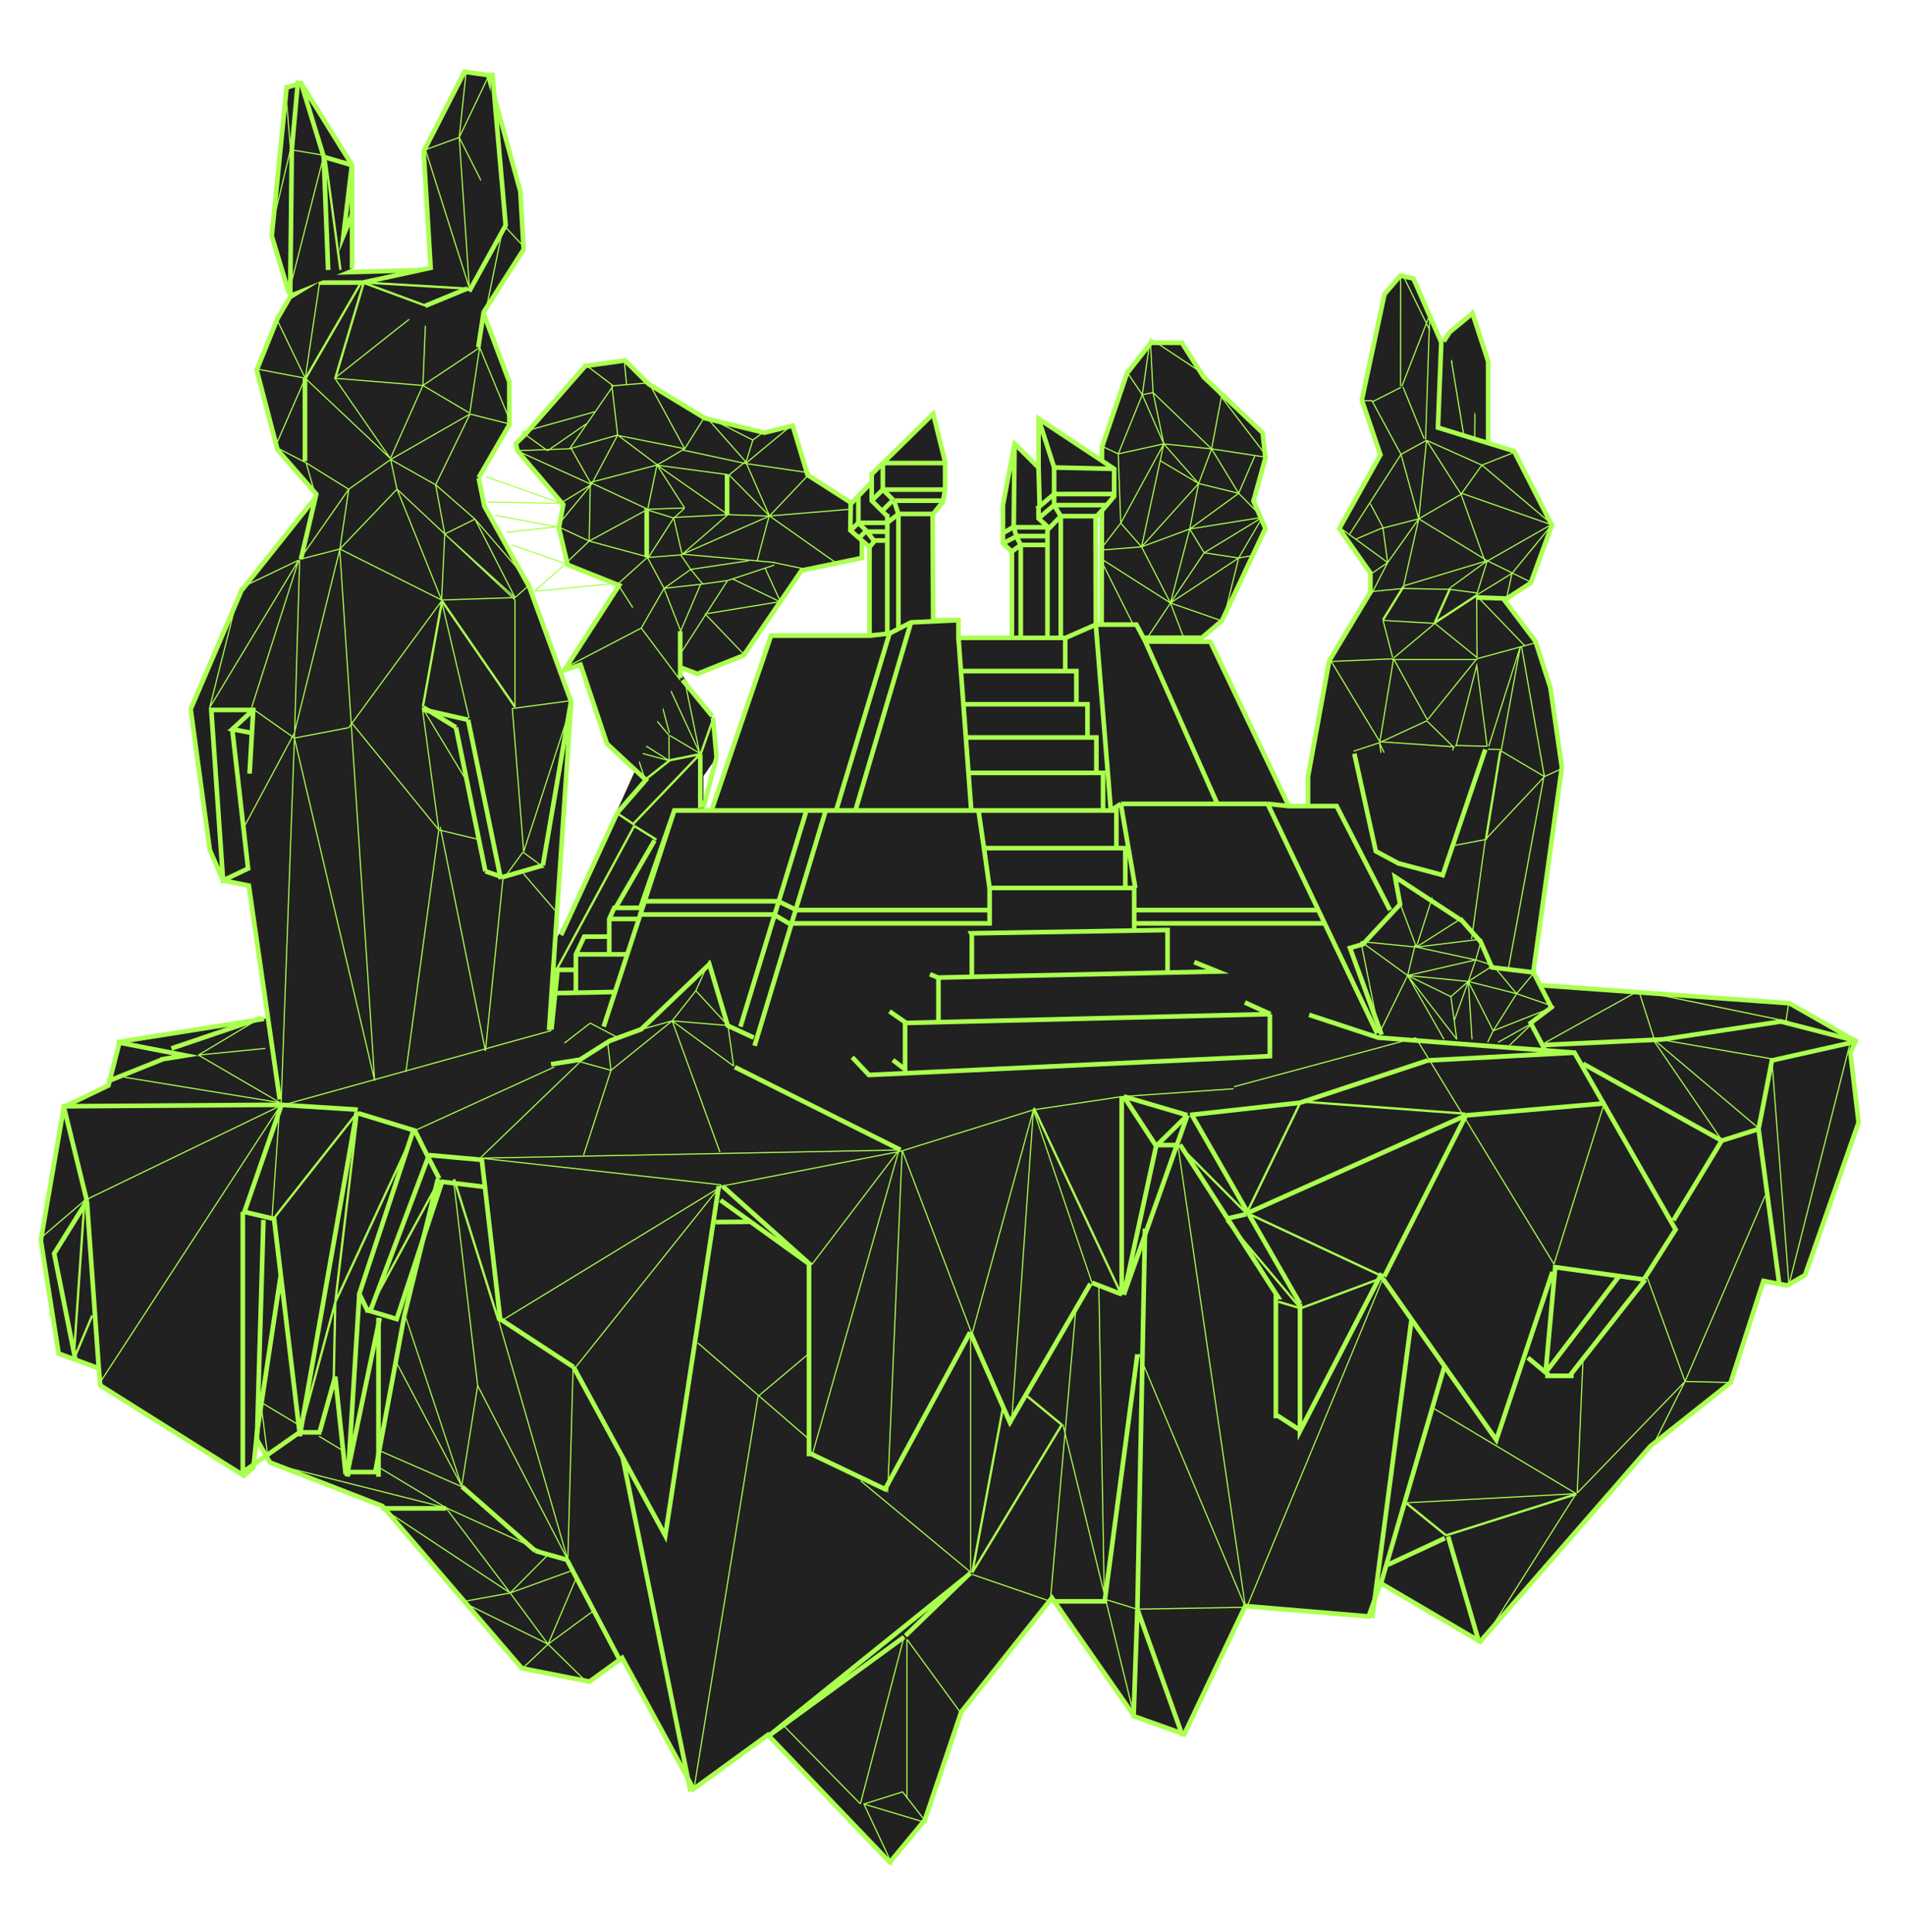 <?xml version="1.0" encoding="utf-8"?>
<!-- Generator: Adobe Illustrator 17.0.0, SVG Export Plug-In . SVG Version: 6.00 Build 0)  -->
<!DOCTYPE svg PUBLIC "-//W3C//DTD SVG 1.1//EN" "http://www.w3.org/Graphics/SVG/1.1/DTD/svg11.dtd">
<svg version="1.1" id="Layer_2" xmlns="http://www.w3.org/2000/svg" xmlns:xlink="http://www.w3.org/1999/xlink" x="0px" y="0px"
	 width="410.463px" height="416.164px" viewBox="0 0 410.463 416.164" enable-background="new 0 0 410.463 416.164"
	 xml:space="preserve">
<polygon fill="#212121" points="19.868,251.18 9.124,269.29 15.865,292.908 37.462,292.908 "/>
<polygon fill="#212121" points="57.385,150.878 43.574,150.837 48.062,189.665 56.424,188.963 "/>
<polygon fill="#212121" points="133,175.112 119.587,202.989 118.884,213.427 146.423,206.408 151.575,173.948 151.575,167.178 
	154.399,163.135 153.658,154.906 146.423,144.639 135.19,164.292 138.994,167.977 "/>
<polygon fill="#212121" points="234.069,141.736 199.534,142.085 141.815,227.857 331.328,227.857 331.936,212.252 329.2,207.494 
	294.594,174.991 266.332,177.925 "/>
<polygon fill="#212121" points="311.079,73.554 307.815,75.142 306.856,94.523 320.643,95.496 320.643,77.841 "/>
<polygon fill="#212121" points="227.127,105.151 222.519,109.118 225.689,114.178 228.565,111.198 "/>
<line fill="none" stroke="#ABFF4F" stroke-miterlimit="10" x1="11.721" y1="274.077" x2="11.098" y2="283.433"/>
<g>
	<g>
		<path fill="#212121" stroke="#ABFF4F" stroke-miterlimit="10" d="M56.899,219.477l-31.127,4.951l-2.403,9.412l-9.611,4.627
			l-4.966,28.716l3.845,24.408l8.65,3.19l0.32,3.67l30.948,19.462l2.052-1.754l0.641-6.222l2.899,5.105l24.254,9.412l30.036,34.938
			l14.577,2.871l7.049-5.105l15.378,28.237l16.019-11.645l26.272,27.439l7.529-9.093l7.85-23.292l19.543-24.568l17.781,25.525
			l10.733,3.829l13.136-27.599l26.592,2.233l2.563-7.178l21.466,12.603l36.684-42.117l17.301-13.719l7.049-21.856l5.126,0.957
			l3.844-2.234l11.534-32.863l-1.762-14.996l1.121-2.552l-14.257-8.137l-53.629-3.88 M21.287,294.781l-2.563-36.054 M18.724,258.727
			l-4.966-20.26 M16.241,292.92l-4.566-22.866l7.049-11.327"/>
	</g>
	<path fill="none" stroke="#ABFF4F" stroke-width="0.5" stroke-miterlimit="10" d="M15.865,292.908l2.344-34.371 M15.865,292.908
		l4.003-9.503"/>
	<g>
		<path fill="none" stroke="#ABFF4F" stroke-width="0.25" stroke-miterlimit="10" d="M8.351,267.069l9.922-8.487 M18.273,258.582
			l42.088-20.336 M21.153,298.454l39.208-60.208"/>
	</g>
	<path fill="none" stroke="#ABFF4F" stroke-miterlimit="10" d="M36.936,225.869l19.488-6.613 M23.084,232.993l11.858-4.749
		 M25.128,224.502l14.857,2.878l-5.357,0.864"/>
	<path fill="none" stroke="#ABFF4F" stroke-width="0.25" stroke-miterlimit="10" d="M42.75,227.295l13.641-8.175 M42.75,227.295
		l14.413-1.442 M42.75,227.295l17.59,10.252 M60.34,237.547l-33.533-5.481 M60.34,237.547l-1.759,25.229"/>
	<line fill="none" stroke="#ABFF4F" stroke-miterlimit="10" x1="55.366" y1="310.084" x2="56.76" y2="262.79"/>
	
		<line fill="none" stroke="#ABFF4F" stroke-width="0.5" stroke-miterlimit="10" x1="58.804" y1="262.705" x2="76.992" y2="239.655"/>
	<path fill="none" stroke="#ABFF4F" stroke-miterlimit="10" d="M64.58,309.403l12.259-69.785 M80.854,317.121l6.273-33.717
		l7.237-29.444 M81.481,317.121h-7.527 M74.425,317.121l-2.196-20.579 M72.229,296.542l-3.332,11.873 M69.25,308.573h-5.175
		 M60.782,237.655l-8.125,23.429l6.4,1.503l5.488,45.986l-12.231,8.548v-56.037 M60.499,274.674l-5.206,34.532 M91.772,248.354
		l-2.368-4.775l-12.234-3.757 M91.772,248.354l2.866,5.557 M77.091,239.055l-16.624-1.05l-47.221,0.323"/>
	<path fill="none" stroke="#ABFF4F" stroke-width="0.5" stroke-miterlimit="10" d="M89.425,243.442l-17.18,37.078 M72.245,280.52
		l-0.361,17.978 M72.245,280.52l-7.795,28.892 M72.245,280.52l4.852-40.93"/>
	<path fill="none" stroke="#ABFF4F" stroke-miterlimit="10" d="M74.698,318.07l7.121-34.113 M89.047,243.583l-11.614,35.09
		l-2.472,39.416"/>
	<line fill="none" stroke="#ABFF4F" stroke-miterlimit="10" x1="81.555" y1="283.893" x2="81.548" y2="318.135"/>
	
		<line fill="none" stroke="#ABFF4F" stroke-width="0.5" stroke-miterlimit="10" x1="94.754" y1="254.092" x2="79.216" y2="282.721"/>
	<path fill="none" stroke="#ABFF4F" stroke-miterlimit="10" d="M92.432,248.845l-12.649,33.593l5.692,1.722l9.828-29.755
		 M123.58,294.497l-15.811-10.337l-3.953-34.297l-11.384-1.018 M154.885,255.501l-11.542,75.329l-19.763-36.333"/>
	<path fill="none" stroke="#ABFF4F" stroke-width="0.25" stroke-miterlimit="10" d="M155.402,255.252l-31.798,39.818
		 M155.402,255.252l-51.872-5.757 M103.53,249.495l90.415-1.759"/>
	<path fill="none" stroke="#ABFF4F" stroke-miterlimit="10" d="M94.931,254.545l9.184,1.116 M133.416,357.393l-11.252-21.367
		 M122.164,336.026l-6.814-1.914 M115.35,334.112L99.523,320.24"/>
	<path fill="none" stroke="#ABFF4F" stroke-width="0.25" stroke-miterlimit="10" d="M99.537,320.295l-17.393-7.616 M126.734,362.681
		l-8.646-8.477 M118.088,354.204l-8.165-11.036 M109.923,343.168l8.165-8.243 M109.923,343.168l-10.386,1.9 M109.923,343.168
		l13.609-4.925 M124.29,339.671l-6.202,14.533 M118.088,354.204l-5.924,5.598 M118.088,354.204l10.007-7.358 M118.088,354.204
		l-18.551-9.136 M109.923,343.168l-27.779-18.394 M109.923,343.168l-13.89-18.394 M116.727,334.21l-20.694-9.436"/>
	<line fill="none" stroke="#ABFF4F" stroke-miterlimit="10" x1="96.128" y1="324.951" x2="82.154" y2="324.951"/>
	<path fill="none" stroke="#ABFF4F" stroke-width="0.25" stroke-miterlimit="10" d="M96.103,324.817l-38.227-9.629 M96.103,324.817
		l-14.081-8.474 M73.905,312.522l-5.164-3.111 M64.109,306.818l-7.918-4.743 M56.191,302.075l1.685,13.113 M85.542,293.765
		l13.942,26.398 M87.462,283.895l12.022,36.268 M97.703,254.046l5.22,44.453 M102.923,298.499l-3.439,21.664 M102.923,298.499
		l19.422,37.551 M122.345,336.05l-14.881-51.513 M122.345,336.05l1.12-40.921"/>
	<line fill="none" stroke="#ABFF4F" stroke-miterlimit="10" x1="134.143" y1="313.88" x2="148.786" y2="385.967"/>
	
		<line fill="none" stroke="#ABFF4F" stroke-width="0.5" stroke-miterlimit="10" x1="97.858" y1="254.069" x2="107.408" y2="284.511"/>
	<path fill="none" stroke="#ABFF4F" stroke-miterlimit="10" d="M235.304,276.356l6.418,2.49 M154.207,263.273l7.27-0.062
		 M155.695,255.543l19.096,17.069 M155.236,258.549l19.555,14.063 M209.043,286.994l-18.34,33.821l-15.912-7.586h-0.478v-40.775
		 M234.941,276.563l-17.345,29.845l-8.553-19.414"/>
	<path fill="none" stroke="#ABFF4F" stroke-width="0.25" stroke-miterlimit="10" d="M150.354,289.305l24.357,21.096
		 M174.071,291.779l-10.742,9.037 M163.329,300.816l-13.907,85.226 M185.43,319.007l23.734,19.71"/>
	<path fill="none" stroke="#ABFF4F" stroke-miterlimit="10" d="M195.091,352.388l13.976-13.521 M165.68,373.919l43.243-34.834
		 M165.68,373.919l29.119-21.261"/>
	<path fill="none" stroke="#ABFF4F" stroke-width="0.25" stroke-miterlimit="10" d="M194.786,352.606l-9.403,36.017
		 M185.383,388.623l-16.65-16.986"/>
	<g>
		<path fill="none" stroke="#ABFF4F" stroke-width="0.25" stroke-miterlimit="10" d="M186.147,388.644l13.521,4.05 M199.668,392.694
			l-5.186-6.671l-8.335,2.621l6.134,13.103 M195.425,387.453v-34.307 M195.425,353.146l11.945,16.359 M209.452,339.169l17.093,5.877
			"/>
	</g>
	
		<line fill="none" stroke="#ABFF4F" stroke-width="0.25" stroke-miterlimit="10" x1="209.121" y1="338.84" x2="209.121" y2="287.28"/>
	<path fill="none" stroke="#ABFF4F" stroke-width="0.5" stroke-miterlimit="10" d="M209.495,338.774l6.672-35.851 M221.392,300.832
		l7.38,6.092 M228.772,306.924l-19.277,31.85"/>
	<path fill="none" stroke="#ABFF4F" stroke-width="0.25" stroke-miterlimit="10" d="M194.05,248.02l-38.475,7.492l-47.774,29.171
		 M194.05,248.02l28.616-8.927 M222.666,239.093l19.158-2.869 M241.824,236.224l23.972-1.674 M209.44,287.393l13.226-48.3
		 M222.666,239.093l-4.729,67.721 M222.666,239.093l12.745,37.62 M193.698,247.761l-18.776,65.953 M193.698,247.761l-18.776,24.652
		 M226.338,344.579l5.482-62.672 M209.422,287.369l-15.037-39.582 M194.385,247.787l-3.133,73.716"/>
	
		<line fill="none" stroke="#ABFF4F" stroke-width="0.5" stroke-miterlimit="10" x1="222.737" y1="238.666" x2="241.697" y2="279.034"/>
	<path fill="none" stroke="#ABFF4F" stroke-miterlimit="10" d="M241.689,278.923v-42.708 M242.139,236.215l6.972,10.677
		 M249.111,246.892l-6.972,32.031 M242.139,278.923l13.72-38.674 M255.859,240.249l-6.748,6.643 M255.859,240.249l-13.72-4.034"/>
	<path fill="none" stroke="#ABFF4F" stroke-width="0.25" stroke-miterlimit="10" d="M244.514,370.292l-15.505-63.45
		 M238.312,344.601l7.037,2.168 M237.922,343.316l-1.16-66.265"/>
	<path fill="none" stroke="#ABFF4F" stroke-miterlimit="10" d="M245.068,291.77l-6.986,52.73v0.481h-11.367 M246.715,264.643
		l-1.647,82.022 M245.068,346.665l-0.829,23.492 M245.068,346.665l9.749,27.341"/>
	<path fill="none" stroke="#ABFF4F" stroke-width="0.25" stroke-miterlimit="10" d="M244.908,346.662l22.962-0.401 M245.387,291.637
		l22.962,54.624 M268.349,346.261l-14.571-99.68"/>
	<path fill="none" stroke="#ABFF4F" stroke-miterlimit="10" d="M280.105,308.305v-27.478 M280.105,280.827l-23.372-40.751
		 M297.693,274.307l-17.588,33.998v-0.21l-4.722-3.05h-0.472V279.43h0.472l-21.124-32.834"/>
	<path fill="none" stroke="#ABFF4F" stroke-width="0.5" stroke-miterlimit="10" d="M275.435,280.425l4.798,1.43 M280.233,281.855
		l17.874-6.673 M280.233,281.855l-15.988-18.946"/>
	<line fill="none" stroke="#ABFF4F" stroke-miterlimit="10" x1="264.179" y1="262.565" x2="268.484" y2="261.583"/>
	
		<line fill="none" stroke="#ABFF4F" stroke-width="0.5" stroke-miterlimit="10" x1="268.425" y1="261.232" x2="253.917" y2="246.653"/>
	<path fill="none" stroke="#ABFF4F" stroke-miterlimit="10" d="M256.407,240.196l23.703-2.637 M280.11,237.559l27.513-9.108
		 M339.246,226.773l-42.262-3.235l-14.919-4.914 M354.33,275.43l6.704-10.546l-21.788-38.111l-31.623,1.678 M297.946,275.43
		l24.461,34.779l12.091-36.187 M311.234,294.323l-13.726,46.942"/>
	
		<line fill="none" stroke="#ABFF4F" stroke-width="0.25" stroke-miterlimit="10" x1="268.597" y1="346.34" x2="298.033" y2="275.282"/>
	<line fill="none" stroke="#ABFF4F" stroke-miterlimit="10" x1="304.103" y1="284.476" x2="295.656" y2="348.579"/>
	<path fill="none" stroke="#ABFF4F" stroke-width="0.5" stroke-miterlimit="10" d="M298.19,275.116l-29.556-13.82 M268.634,261.296
		l11.654-24.001 M280.288,237.295l35.524,2.633"/>
	<line fill="none" stroke="#ABFF4F" stroke-miterlimit="10" x1="318.732" y1="353.971" x2="312.027" y2="331.018"/>
	<path fill="none" stroke="#ABFF4F" stroke-width="0.5" stroke-miterlimit="10" d="M311.577,330.766l-8.606-6.98 M311.577,330.766
		l28.098-8.908"/>
	<line fill="none" stroke="#ABFF4F" stroke-miterlimit="10" x1="311.327" y1="331.37" x2="299.032" y2="337.09"/>
	<path fill="none" stroke="#ABFF4F" stroke-width="0.25" stroke-miterlimit="10" d="M339.604,321.779l-20.415,32.251
		 M302.897,323.754l36.707-1.975 M339.604,321.779l-30.742-18.391"/>
	<path fill="none" stroke="#ABFF4F" stroke-miterlimit="10" d="M329.2,292.488l4.703,3.911 M354.488,275.692l-15.922,20.247v0.46
		h-5.62 M333.024,295.709l2.069-22.72l19.395,2.703 M333.024,295.709l15.858-20.798"/>
	<path fill="none" stroke="#ABFF4F" stroke-width="0.25" stroke-miterlimit="10" d="M341.087,292.795l-1.244,28.849
		 M339.843,321.644l23.228-24.041 M363.071,297.603l10.217,0.241 M356.047,311.627l7.024-14.024 M363.071,297.603l17.242-39.987
		 M363.071,297.603l-8.142-22.358"/>
	<path fill="none" stroke="#ABFF4F" stroke-miterlimit="10" d="M298.264,274.996l17.611-34.716 M268.726,261.362l47.149-21.082
		 M315.875,240.28l30-2.598"/>
	<path fill="none" stroke="#ABFF4F" stroke-width="0.25" stroke-miterlimit="10" d="M345.795,237.237l-10.962,35.098
		 M334.833,272.335l-29.778-48.777 M305.055,223.558l-39.19,10.559"/>
	<g>
		<path fill="none" stroke="#ABFF4F" stroke-miterlimit="10" d="M332.831,225.111l25.401-1.192 M400.221,224.316l-16.507-4.251
			l-25.482,3.854 M378.906,243.23l2.885-14.781l18.43-4.133 M378.906,243.23l-7.933,2.503 M370.973,245.733l-10.407,17.166
			 M341.098,229.164l29.875,16.569 M378.906,243.23l4.434,33.139"/>
	</g>
	<path fill="none" stroke="#ABFF4F" stroke-width="0.25" stroke-miterlimit="10" d="M378.87,243.001l-22.911-19.363
		 M370.923,245.524l-14.964-21.886 M355.959,223.638l25.801,4.462 M381.76,228.1l3.693,48.708 M398.617,224.796l-13.164,52.012
		 M332.713,224.736l20.389-11.309 M353.102,213.427l3.607,11.309 M353.102,213.427l32.188,6.637 M384.808,220.064l0.645-4.301
		 M60.504,238.194l58.279-16.182 M89.563,243.482l29.862-13.619 M124.924,228.821l-21.393,20.589"/>
	<path fill="#212121" stroke="#ABFF4F" stroke-miterlimit="10" d="M60.273,236.851l-6.66-46.068l-5.551-1.118l-2.854-6.547
		l-4.123-30.34l10.942-25.549l16.016-20.12l7.136-1.117h10.308l8.246-0.958l9.039-3.833l1.586,7.825l9.674,17.405l9.039,24.751
		l-4.758,70.739 M53.771,166.671l0.793-13.733h-9.039l2.537,36.727l5.392-2.555l-3.409-30.02 M54.277,157.909l-4.232-0.819
		l4.519-4.152 M158.335,229.888l35.692,17.833 M248.887,246.684h4.813 M77.327,278.52l2.005,4.149"/>
	<path fill="none" stroke="#ABFF4F" stroke-width="0.25" stroke-miterlimit="10" d="M51.676,126.738l12.685-6.069 M64.361,120.669
		L45.175,152.45 M64.361,120.669L54.213,152.45 M51.676,126.738l-6.501,25.712"/>
	<polyline fill="#212121" stroke="#ABFF4F" stroke-miterlimit="10" points="103.127,102.898 109.744,91.498 109.744,82.277 
		104.23,67.65 100.764,62.562 92.886,58.111 71.145,58.747 62.479,63.993 59.801,68.604 55.311,79.733 59.801,96.904 
		68.151,106.443 64.843,120.435 	"/>
	<path fill="none" stroke="#ABFF4F" stroke-width="0.25" stroke-miterlimit="10" d="M64.591,120.503l10.558-15.121 M73.229,118.275
		l-8.638,2.228 M73.229,118.275l12.318-12.893 M75.149,105.382l-1.92,12.893 M73.229,118.275l21.916,10.982 M85.547,105.382
		l9.598,23.875 M85.547,105.382l25.435,23.875 M93.865,104.427l1.969,10.612 M93.865,104.427l8.478,7.401 M102.343,111.828
		l-6.509,3.211 M95.834,115.039l-0.689,14.218 M95.145,129.257l15.837-0.517 M95.834,115.039l15.148,13.701 M110.982,128.74
		l-8.639-16.912 M102.343,111.828l11.998,13.928 M114.341,125.756l-3.359,2.984"/>
	
		<line fill="none" stroke="#ABFF4F" stroke-width="0.25" stroke-miterlimit="10" x1="110.948" y1="129.226" x2="110.948" y2="152.356"/>
	<path fill="none" stroke="#ABFF4F" stroke-width="0.25" stroke-miterlimit="10" d="M110.392,152.636l13.079-1.758 M110.392,152.636
		l2.443,30.841 M112.835,183.477l10.636-32.599"/>
	<path fill="none" stroke="#ABFF4F" stroke-miterlimit="10" d="M123.084,150.837l-6.114,35.595 M116.97,186.432l-8.7,2.531
		 M108.27,188.963l-3.684-1.265 M104.586,187.698l-6.349-31.008 M98.237,156.69l-6.977-4.271"/>
	<path fill="none" stroke="#ABFF4F" stroke-width="0.5" stroke-miterlimit="10" d="M91.115,152.283l4.127-22.823 M95.242,129.46
		l15.717,22.823"/>
	<path fill="none" stroke="#ABFF4F" stroke-miterlimit="10" d="M100.861,155.073l-9.757-2.212 M100.861,155.073l7.047,34.285"/>
	<path fill="none" stroke="#ABFF4F" stroke-width="0.25" stroke-miterlimit="10" d="M112.678,183.56l-4.323,5.938 M117.242,186.93
		l-4.564-3.37 M95.144,129.477l5.925,25.196 M95.144,129.477l-20.015,27.282 M75.129,156.759l-11.689,2.247 M63.44,159.006
		l-9.127-6.419 M64.561,120.65l-1.121,38.356 M73.207,118.404l7.526,114.424 M63.44,159.006l-2.882,79.118 M63.44,157.883
		l-11.178,20.896 M63.44,159.006l17.293,73.822 M75.835,155.796l18.709,22.983 M94.544,178.779l8.527,2.057 M90.981,152.426
		l3.563,26.353 M94.849,178.104l9.743,48.305 M104.592,226.409l3.763-36.911 M120.364,197.033l-7.566-8.819 M73.207,118.404
		l-9.767,39.479 M90.981,152.426l9.458,15.647 M94.544,178.779l-7.085,52.124 M59.437,96.337l6.525,3.37 M65.962,99.707l1.961,6.821
		 M65.962,99.707l9.167,5.698 M75.129,105.405l9.047-6.42 M84.176,98.985l1.361,6.42 M84.176,98.985l9.687,5.457 M93.863,104.442
		l7.406-15.246 M101.269,89.196l8.927,2.247 M101.269,89.196l-17.093,9.789"/>
	<line fill="none" stroke="#ABFF4F" stroke-miterlimit="10" x1="65.712" y1="99.35" x2="65.712" y2="81.521"/>
	<path fill="none" stroke="#ABFF4F" stroke-width="0.25" stroke-miterlimit="10" d="M65.766,81.478L84.11,98.774 M84.11,98.774
		L72.134,81.478 M65.766,81.478l-6.408,14.653 M54.792,79.396l10.974,2.082 M72.014,81.478l19.105,1.561 M91.119,83.039
		L84.11,98.774 M91.119,83.039l10.093,5.966 M101.212,89.005l2.148-14.133 M103.36,74.872l6.783,16.375 M103.36,74.872
		l-12.241,8.167 M91.119,83.039l0.721-17.175 M91.84,65.864l11.52,9.008 M91.84,65.864L72.134,81.478 M65.766,81.478l-6.408-13.292
		 M65.766,81.478l3.124-20.779"/>
	<g>
		<path fill="#212121" stroke="#ABFF4F" stroke-miterlimit="10" d="M103.051,74.817l1.166-7.588l8.611-13.506l-0.714-12.514
			l-6.905-25.027l-5.122-0.715L91.28,32.628l1.508,25.067l-14.603,3.178h-9.524 M100.725,62.144l-9.088,3.735"/>
	</g>
	<path fill="none" stroke="#ABFF4F" stroke-width="0.5" stroke-miterlimit="10" d="M91.935,65.942L78.368,60.93 M78.368,60.93
		l-6.123,20.526 M77.768,60.93L65.882,81.456 M79.689,60.93l21.411,1.273"/>
	<path fill="#212121" stroke="#ABFF4F" stroke-miterlimit="10" d="M62.314,63.308l-3.759-12.481l3.196-31.971l3.131-0.938
		l10.971,17.664v22.275 M64.882,17.918l4.874,15.887 M69.756,33.805l0.947,24.368 M75.853,35.582l-6.097-1.777"/>
	<path fill="none" stroke="#ABFF4F" stroke-width="0.25" stroke-miterlimit="10" d="M69.78,33.451l-7.193-1.204 M62.116,63.5
		l7.664-30.049 M62.587,32.247l-4.431,18.496 M62.587,32.247l-1.115-13.981"/>
	<polyline fill="none" stroke="#ABFF4F" stroke-miterlimit="10" points="64.219,17.322 62.869,32.263 62.533,63.449 	"/>
	<line fill="none" stroke="#ABFF4F" stroke-width="0.5" stroke-miterlimit="10" x1="70.035" y1="33.471" x2="73.352" y2="58.141"/>
	<polyline fill="none" stroke="#ABFF4F" stroke-miterlimit="10" points="75.853,46.287 73.999,50.735 75.853,35.302 	"/>
	<path fill="none" stroke="#ABFF4F" stroke-width="0.25" stroke-miterlimit="10" d="M101.135,62.064l-2.186-32.462 M98.949,29.602
		l-7.275,2.649 M98.949,29.602l1.547-14.686 M98.949,29.602l6.678-13.963 M98.949,29.602l9.54,18.879 M108.489,48.481l4.771,5.076
		 M91.674,32.251l9.461,29.813 M108.489,48.481L104.633,67.2"/>
	<g>
		<path fill="#212121" stroke="#ABFF4F" stroke-miterlimit="10" d="M106.078,15.67l2.879,32.848l-7.871,14.272 M330.362,209.507
			l6.168-44.185l-2.474-17.177l-3.197-9.953l-6.717-8.909l5.679-3.692l4.559-12.441l-8.158-15.972l-16.395-5.057l0.72-18.38
			l-5.999-13.725l-2.799-0.642l-3.439,4.013l-4.879,22.795l3.999,11.798l-8.858,15.893l6.698,9.551v4.174l-8.877,14.788
			l-4.559,24.902v6.22"/>
	</g>
	<path fill="none" stroke="#ABFF4F" stroke-width="0.25" stroke-miterlimit="10" d="M301.29,186.45l7.491-2.397 M308.781,184.053
		l2.231,5.034 M301.29,186.45L297.226,160 M297.226,160l-5.579,1.838 M297.226,160l10.2-4.715 M307.426,155.285l5.738,5.634
		 M313.164,160.919l-4.383,23.134 M297.226,160l11.236,24.053"/>
	<polyline fill="#212121" stroke="#ABFF4F" stroke-miterlimit="10" points="320.029,161.464 310.859,188.518 301.297,185.985 
		296.438,183.376 291.814,162.347 	"/>
	<path fill="none" stroke="#ABFF4F" stroke-width="0.25" stroke-miterlimit="10" d="M286.839,142.496l10.467,17.293
		 M297.306,159.789l2.962-17.869 M300.268,141.92l7.285,13.183 M300.268,141.92l-13.429,0.576 M297.306,159.789l16.17,1.112
		 M331.328,138.347l-13.129,3.573 M318.199,141.92l-10.646,13.183"/>
	
		<line fill="none" stroke="#ABFF4F" stroke-width="0.25" stroke-miterlimit="10" x1="318.27" y1="142.085" x2="299.959" y2="142.085"/>
	<path fill="none" stroke="#ABFF4F" stroke-width="0.25" stroke-miterlimit="10" d="M300.07,141.657l-2.073-7.998 M297.997,133.659
		l11.164,0.633 M309.161,134.292l-8.852,7.444 M309.161,134.292l9.09,7.365 M318.251,141.657l-0.08-13.304 M328.538,139.123
		l-10.367-10.77"/>
	<line fill="none" stroke="#ABFF4F" stroke-miterlimit="10" x1="318.147" y1="128.721" x2="324.659" y2="128.94"/>
	<path fill="none" stroke="#ABFF4F" stroke-width="0.5" stroke-miterlimit="10" d="M318.12,128.287l-8.995,5.89 M309.125,134.177
		l3.343-7.461 M297.981,133.549l4.458-7.225"/>
	<path fill="none" stroke="#ABFF4F" stroke-width="0.25" stroke-miterlimit="10" d="M317.92,77.665l-0.171,16.802 M317.267,66.682
		l-4.523,11.102 M312.744,77.944h5.267 M312.744,77.784l2.634,15.879 M317.267,66.682l0.744,11.022 M311.079,73.554l1.281-1.996
		l4.913-4.053l3.37,10.336v17.655 M302.363,59.463l5.72,11.709 M301.763,83.213l0.035-23.863 M307.164,94.684l0.896-26.892
		 M308.06,67.792l-6.01,15.448 M302.298,83.377l4.558,11.146 M295.559,127.856l3.439-6.667 M298.998,121.189l-3.27,2.235
		 M298.998,121.189l-9.949-7.262 M297.961,113.607l1.037,7.582 M298.998,121.189l6.699-9.417 M305.697,111.772l-3.27,14.446
		 M305.697,111.772l-8.334,2.155 M292.117,116.166l5.246-2.239 M290.823,115.047l11.046-17.162 M295.259,108.505l2.702,5.102
		 M301.869,97.885l3.828,13.887 M305.697,111.772l14.755,9.018 M320.452,120.79l-18.025,5.428 M320.452,120.79l-7.976,5.827
		 M320.452,120.79l-2.313,7.423 M320.452,120.79l9.73,4.789 M324.519,129.25l1.276-5.746l-7.656,4.709 M325.795,123.504
		l8.749-10.655 M334.544,112.849l-14.639,8.34 M319.905,120.79l-5.196-14.605 M314.709,106.185l20.019,7.023 M314.812,106.473
		l-9.115,5.299 M326.593,97.326l-7.298,2.873 M319.295,100.199l-4.483,6.274 M334.728,113.208l-15.433-13.009 M319.295,100.199
		l-11.923-5.347 M314.812,106.473l-7.44-11.621 M307.372,94.852l-1.675,16.92 M307.372,94.852l-5.503,3.033 M301.869,97.885
		l-6.221-11.493 M295.728,86.312h-1.914 M295.728,86.551l6.141-3.112 M302.368,126.773l-6.745,0.654 M318.187,127.735l-5.702-0.769
		l-10.117-0.193"/>
	<path fill="none" stroke="#ABFF4F" stroke-width="0.25" stroke-miterlimit="10" d="M327.826,139.207l4.942,28.091 M332.768,167.298
		l4.242-1.927 M332.768,166.736l-7.845,42.377 M332.768,167.298l-12.728,13.563 M320.04,180.861l-2.962,21.43 M320.04,180.861
		l-6.564,1.255 M332.768,167.298l-9.366-5.538"/>
	<polyline fill="none" stroke="#ABFF4F" stroke-width="0.25" stroke-miterlimit="10" points="323.46,161.709 327.594,139.259 
		320.767,160.79 	"/>
	
		<line fill="none" stroke="#ABFF4F" stroke-width="0.5" stroke-miterlimit="10" x1="323.282" y1="161.772" x2="320.165" y2="180.847"/>
	
		<line fill="none" stroke="#ABFF4F" stroke-width="0.25" stroke-miterlimit="10" x1="323.511" y1="161.474" x2="320.578" y2="161.409"/>
	<path fill="none" stroke="#ABFF4F" stroke-width="0.25" stroke-miterlimit="10" d="M313.553,160.587l6.87,0.184 M320.423,160.771
		l-2.24-17.424l-4.481,17.424"/>
	<path fill="none" stroke="#ABFF4F" stroke-width="0.5" stroke-miterlimit="10" d="M136.657,177.925l-16.912,31.293
		 M136.657,177.925l4.779,2.959"/>
	<line fill="none" stroke="#ABFF4F" stroke-miterlimit="10" x1="141.048" y1="181.037" x2="132.644" y2="195.558"/>
	<path fill="none" stroke="#ABFF4F" stroke-width="0.5" stroke-miterlimit="10" d="M136.721,177.707l-3.899-2.616 M136.428,177.511
		l14.379-15.027"/>
	<line fill="none" stroke="#ABFF4F" stroke-miterlimit="10" x1="150.891" y1="162.476" x2="150.891" y2="174.041"/>
	<path fill="none" stroke="#ABFF4F" stroke-width="0.5" stroke-miterlimit="10" d="M139.095,167.916l5.228-4.131 M144.323,163.785
		l6.655-1.351 M150.978,162.434l2.772-7.785"/>
	<path fill="none" stroke="#ABFF4F" stroke-miterlimit="10" d="M153.634,154.636l0.765,8.499 M154.399,163.135l-2.824,10.813"/>
	<path fill="none" stroke="#ABFF4F" stroke-width="0.25" stroke-miterlimit="10" d="M150.783,162.284l-12.454-26.9 M150.783,162.284
		l-6.463-3.831"/>
	
		<line fill="none" stroke="#ABFF4F" stroke-width="0.25" stroke-miterlimit="10" x1="144.154" y1="163.921" x2="144.154" y2="158.62"/>
	<path fill="none" stroke="#ABFF4F" stroke-width="0.25" stroke-miterlimit="10" d="M144.245,163.896l-9.507-6.001 M134.738,157.895
		l-4.177,2.28 M138.994,167.977l-2.307-7.082 M130.561,160.175l13.684,3.721 M134.738,157.895l-8.603-10.918 M137.403,159.577
		l-0.716-10.084 M134.738,157.895l-6.564-14.803"/>
	<line fill="none" stroke="#ABFF4F" stroke-miterlimit="10" x1="124.558" y1="143.529" x2="127.931" y2="143.529"/>
	<path fill="none" stroke="#ABFF4F" stroke-width="0.25" stroke-miterlimit="10" d="M127.959,143.217l5.185,1.122 M133.144,144.339
		l3.51,5.129 M136.654,149.468l7.578,9.055 M136.361,149.468l1.011-12.902 M144.232,157.882l-6.062-22.518 M150.774,162.369
		l-3.191-15.466"/>
	<path fill="#212121" stroke="#ABFF4F" stroke-miterlimit="10" d="M146.813,143.863l3.463,1.297l9.964-3.981l12.463-18.274
		l13.016-2.708V109.82l-11.715-7.503l-3.206-10.616l-6.115,1.517l-12.794-3.113l-12.096-7.344l-5.138-5.108l-8.546,1.197
		l-12.901,14.687l-2.056,2.02l0.356,1.572l9.855,11.574l-0.949,5.042l1.899,7.928l11.083,4.43l-11.787,18.255l3.475-1.173
		l5.699,17.041l8.391,7.782L133,175.112l-12.111,26.34 M146.56,146.092v-10.119 M153.466,154.283l-6.416-7.788"/>
	<path fill="none" stroke="#ABFF4F" stroke-width="0.25" stroke-miterlimit="10" d="M111.36,97.089l11.735-0.42 M112.453,93.093
		l5.527,3.996 M117.98,97.089l8.365-5.789 M112.453,93.093l15.818-4.418 M122.732,96.682l9.391-13.576 M132.123,83.106l7.914-0.651
		 M125.803,78.318l6.32,4.788 M134.47,77.116l0.533,5.753 M131.81,82.869l1.276,10.855 M133.086,93.724l-10.354,2.958
		 M133.086,93.724l-5.658,10.637 M127.428,104.361l-4.333-7.692 M127.428,104.361l-16.068-7.272 M127.428,104.361l-6.439,3.927
		 M127.428,104.361l-7.402,8.989 M120.026,113.35l6.921,3.212 M126.947,116.562l-4.995,4.748 M126.947,116.562l12.638,3.425
		 M139.585,119.987l-6.399,5.77 M126.947,116.562l12.638-6.852 M126.947,116.562l0.243-12.622 M127.19,103.94l12.395,5.77
		 M127.19,103.94l14.442-3.786 M133.086,93.724l8.546,6.43 M132.725,93.724l14.804,2.945 M147.529,96.669l-5.897,3.485
		 M147.529,96.669l4.434-7.052 M139.686,82.245l7.843,14.424 M147.072,96.939l13.577,2.915 M151.963,89.617l8.686,9.816
		 M164.962,92.742l-2.748,2.063 M162.214,94.805l-1.565,5.049 M162.214,94.805l-10.251-5.188 M170.962,91.283l-10.313,8.571
		 M160.649,99.854l13.943,2.023 M174.592,101.877l-8.786,9.276 M165.806,111.153l20.902-1.743 M165.806,111.153l14.232,10.024
		 M160.649,99.433l5.157,11.72 M165.806,111.153l-18.734,8.233 M147.072,119.386l19.896,1.791 M166.668,121.177l6.605,1.37
		 M165.806,111.153l-8.718-8.835 M160.649,99.433l-3.561,2.885"/>
	<line fill="none" stroke="#ABFF4F" stroke-miterlimit="10" x1="156.666" y1="102.242" x2="156.666" y2="110.916"/>
	<path fill="none" stroke="#ABFF4F" stroke-width="0.25" stroke-miterlimit="10" d="M156.842,110.872l8.953,0.299 M156.842,110.872
		l-9.791,8.499 M156.842,110.872l-11.621,0.599 M156.842,110.872l-15.234-10.653 M141.608,100.219l15.234,2.035 M141.608,100.219
		l5.901,9.217 M147.509,109.436l-8.731,0.299 M141.608,99.919l-2.048,9.816"/>
	<line fill="none" stroke="#ABFF4F" stroke-miterlimit="10" x1="139.341" y1="109.952" x2="139.341" y2="120.071"/>
	<path fill="none" stroke="#ABFF4F" stroke-width="0.25" stroke-miterlimit="10" d="M139.451,120.114l7.534-0.6 M146.985,119.514
		l-1.826-7.914 M145.159,111.6l-5.648,8.808 M139.511,109.861l5.648,1.739 M147.442,109.561l-2.283,2.039 M139.511,120.114
		l3.575,6.636 M143.086,126.75l5.738-4.083 M148.824,122.667l-2.163-3.153 M148.824,122.667l12.497-1.863 M166.848,121.736
		l-10.093,3.335 M156.755,125.071l-5.798,0.799 M150.957,125.87l-7.871,0.88 M148.824,122.667l2.643,3.203 M150.957,125.87
		l-4.296,10.074 M156.755,125.071l-9.77,15.19 M151.868,132.186l8.421,8.784 M168.202,129.702l-10.351-4.994 M164.846,122.397
		l3.356,7.305 M165.688,111.3l-2.574,9.665 M167.499,129.702l-15.11,2.484 M143.086,126.75l3.575,9.194 M146.581,146.537
		l-8.412-11.233 M138.169,135.304l4.917-8.554 M133.122,125.87l3.23,5.037 M138.169,135.304l-16.975,8.85 M132.662,125.688
		l-17.479,1.681 M115.183,127.369l6.724-5.936 M121.907,121.433l-11.616-4.037 M119.985,113.492l-10.964,1.186 M119.985,113.492
		L106.626,111 M120.946,108.442l-15.862-0.28 M120.946,108.442l-16.262-5.757"/>
	<polygon fill="#212121" stroke="#ABFF4F" stroke-miterlimit="10" points="237.441,96.29 242.832,80.426 247.988,73.847 
		254.65,73.847 259.325,81.201 272.064,93.248 272.648,98.68 270.077,107.941 272.648,113.848 263.298,133.695 258.974,137.382 
		237.353,137.382 	"/>
	<path fill="none" stroke="#ABFF4F" stroke-width="0.25" stroke-miterlimit="10" d="M247.847,72.955l11.615,7.693 M247.847,72.955
		l0.599,11.613 M248.446,84.568l2.315,11.052 M250.761,95.62l-4.79,22.185 M245.971,117.805l6.227,12.093 M252.198,129.898
		l2.834,7.448 M252.198,129.898l-4.95,7.448 M236.988,120.207l8.584,17.139 M236.988,120.207l15.21,9.691 M252.198,129.898
		l11.335,3.944 M263.533,133.842l3.353-13.635 M266.886,120.207l3.523-0.635 M266.886,120.207l-14.688,9.691 M245.971,117.805
		l-8.98,0.72 M245.971,117.805l10.378-3.845 M256.349,113.96l-4.151,15.938 M252.198,129.898l7.264-10.812 M259.462,119.086
		l-3.113-5.126 M259.462,119.086l7.424,1.121 M259.462,119.086l12.547-7.64 M266.886,120.207l5.123-8.761 M272.009,111.446
		l-15.66,2.514 M236.991,118.525l4.49-5.822 M241.481,112.703l4.49,5.102 M241.481,112.703l9.28-17.083 M241.481,112.703
		l-0.539-14.921 M240.942,97.782l9.819-2.162 M240.942,97.782l-3.902-1.842 M240.942,97.782l5.179-12.734 M246.121,85.048
		l4.64,10.572 M246.121,85.048l-3.558-5.306 M246.121,85.048l1.726-12.093 M246.121,85.048l2.325-0.48 M248.446,84.568
		l12.612,12.133 M259.462,80.648l13.651,17.895 M261.058,96.701l2.116-11.187 M261.058,96.701l12.055,1.842 M261.058,96.701
		l-10.297-1.081 M250.761,95.62l7.504,8.542 M258.265,104.162l2.793-7.461 M258.265,104.162l-1.916,9.798 M258.265,104.162
		l-12.294,13.643 M258.265,104.162l-8.287-4.917 M258.265,104.162l8.621,2.11 M266.886,106.272l-10.537,7.688 M266.886,106.272
		l-5.828-9.571 M266.886,106.272l3.523-8.142 M266.886,106.272l5.123,5.174"/>
	<path fill="#212121" stroke="#ABFF4F" stroke-miterlimit="10" d="M118.731,229.265l6.224-0.979l6.443-4.066l6.763-2.484
		l14.682-14.005l3.95,13.214l5.625,2.598 M118.809,221.821l1.334-12.889h3.938v-3.337l1.797-3.814h5.392v-3.814l1.079-2.384h5.631
		l7.309-20.977h8.028l12.821-37.663h21.208v-19.07l-4.133-3.636l0.089-5.661l4.524-4.708v-1.728l13.24-12.992l2.576,10.37v5.959
		l-0.479,2.622l-2.217,2.771l0.12,22.735h5.452v3.814h11.503v-18.593l-1.918-1.758v-1.579v-6.675l2.502-13.229l5.167,5.155V90.221
		l16.296,10.787v5.899l-2.097,2.503l-1.917,2.056l0.059,23.093h8.747l1.918,3.635l14.018,0.06l16.895,35.398h10.305l11.503,22.408
		 M119.623,213.956l12.848-0.257 M124.081,208.932v4.767 M124.081,205.595h11.024 M131.27,201.781v3.814 M131.27,197.967h6.231
		 M130.072,221.168l15.217-46.562 M153.317,174.606h57.514 M159.548,221.168l14.219-46.562 M162.583,225.3l15.338-50.694
		 M137.501,197.013h29.236 M166.737,197.013l3.515,2.066 M180.157,174.606l11.503-38.14 M184.311,174.606l11.982-40.524
		 M191.66,136.466l4.633-2.384l10.225-0.477 M191.66,136.466l-4.314,0.477 M138.939,194.153h28.757 M167.696,194.153l3.76,1.821
		 M171.53,196.06h41.698 M184.95,106.907v5.721 M184.95,112.628l-1.677,1.669 M184.95,112.628l1.717,1.709 M186.667,114.337
		l-1.576,1.568 M186.867,114.535h4.314 M187.346,117.873l1.039-1.272 M188.385,116.601l-1.718-2.264 M188.305,116.442h2.876
		 M184.95,112.628h6.231 M191.061,111.079l-3.235-3.218v-5.721 M191.181,110.721v25.745 M190.222,99.756v5.721 M190.222,105.477
		l2.237,2.225 M192.459,107.702l-2.397,2.384 M190.222,105.477l-2.396,2.384 M192.619,107.861h10.544 M200.766,110.721h-7.189
		 M193.577,110.721l-0.958-2.86 M193.577,110.721v24.791 M193.577,110.721l-2.396,1.907 M190.222,105.477h13.42 M190.222,99.756
		h13.42 M218.021,137.419h11.982 M229.603,137.419l6.51-2.86 M219.938,137.419v-20.023 M219.938,117.396l-1.917,1.43
		 M219.938,117.396h6.23 M219.938,117.396l-0.959-1.828 M218.979,115.568l-2.876,1.5 M218.979,115.489h7.189 M218.979,115.489
		l-0.559-1.986 M218.42,113.503l-2.317,1.35 M218.5,113.582h7.668 M218.42,113.503l0.185-17.918 M223.772,100.74l0.24,8.472
		 M225.689,113.582v23.837 M228.565,137.419v-26.221 M228.565,111.198l-2.876,2.98 M228.085,111.198h8.148 M223.772,111.675
		l3.355-2.861 M227.127,108.814l1.438,2.384 M227.127,108.814h11.503 M227.127,108.814v-2.383 M227.127,106.431h12.941
		 M227.127,106.431l-3.715,3.158l0.36-0.298v2.384l2.077,1.907 M227.127,106.431v-5.721 M227.127,100.71l12.941,0.298
		 M227.127,100.71l-3.355-10.489 M206.518,137.419l2.756,37.187 M210.831,174.606l1.198,8.224 M212.029,182.83l1.199,8.581
		 M213.228,191.292v7.628h-43.136 M246.778,138.194l15.576,35.101 M241.505,173.176h31.633 M273.138,173.176l23.6,49.462
		 M241.505,173.176l3.116,18.116 M244.381,196.06h39.781 M244.381,198.92h41.218 M236.113,134.559l3.236,40.047 M241.505,173.176
		l-2.156,1.43 M277.691,173.652l-4.553-0.476 M229.523,137.419v7.152 M231.92,151.722v-7.151h-24.923 M234.316,158.873v-7.151
		h-26.84 M236.233,166.501v-7.628h-27.798 M237.671,174.606v-8.105h-29.236 M240.547,182.711v-8.105h-29.716 M242.464,191.292
		v-8.581H211.79 M213.228,191.292h31.153 M244.381,191.292v9.058 M251.57,199.874v10.011 M209.393,210.362v-9.058l-0.119-0.238
		l42.536-0.716 M200.367,209.885l1.757,0.716 M257.322,207.263l5.032,2.026l-60.23,1.312 M202.204,210.362v10.012 M191.66,217.871
		l3.595,2.503 M273.737,218.467l-5.512-2.503 M183.632,227.764l3.595,3.814l86.39-4.053v-9.058h0.12l-78.482,1.907 M192.379,228.359
		l2.636,2.027v-10.012"/>
	<path fill="none" stroke="#ABFF4F" stroke-width="0.25" stroke-miterlimit="10" d="M121.586,224.731l5.59-4.327 M127.176,220.404
		l6.196,3.247 M124.98,228.738l6.668,1.843 M125.739,248.852l5.909-18.271 M138.196,221.766l6.629-1.843 M144.825,219.923
		l5.11-6.491 M149.935,213.432l2.955-6.571 M144.825,219.923l10.301,28.288 M144.825,219.923l13.256,9.736 M156.843,220.925
		l-12.018-1.002 M149.935,213.432l6.908,7.493 M156.843,220.925l1.238,8.734 M144.825,219.923l-13.177,10.658 M131.648,230.581
		l-0.697-5.85"/>
	<polyline fill="none" stroke="#ABFF4F" stroke-miterlimit="10" points="297.696,222.94 290.879,204.219 293.684,203.405 
		301.669,194.801 300.579,188.909 315.07,198.405 319.043,202.901 321.458,208.405 330.41,209.49 334.274,217.01 329.805,220.382 
		332.833,226.079 	"/>
	<path fill="none" stroke="#ABFF4F" stroke-width="0.25" stroke-miterlimit="10" d="M293.22,202.832l11.957,1.2 M305.177,204.032
		l-3.759-10.078 M293.22,202.832l3.976,19.759 M297.196,222.591l6.101-12.441 M303.297,210.15l-10.077-7.318 M303.297,210.15
		l7.838,13.756 M303.297,210.15l1.656-6.718 M303.297,210.15l9.317,4.559 M312.614,214.709l3.759-3.279 M312.614,214.709l1.28,9.197
		 M313.894,223.906l-10.597-13.756 M316.373,211.43l-13.076-1.28 M303.297,210.15l14.676-3.359 M317.973,206.791l-12.796-2.759
		 M305.177,204.032l14.075-1.72 M305.177,204.032l9.997-6.359 M305.177,204.032l3.419-10.691 M317.973,206.791l-1.6,4.639
		 M316.373,211.43l5.359-3.439 M321.732,207.991l-3.759-1.2 M317.973,206.791l1.279-4.479 M321.732,207.991l5.038,6.078
		 M326.77,214.069l4.151-4.959 M326.77,214.069l8.118,2.799 M334.888,216.868l-13.156,5.199 M321.732,222.067l5.038-7.998
		 M321.732,222.067l-5.359-10.637 M321.732,222.067l-1.2,2.479 M316.373,211.43l0.8,12.476 M316.373,211.43l-3.039,8.452
		 M316.373,211.43l10.397,2.639 M330.3,220.347l-5.049,4.839 M330.3,220.347l-7.529,4.199"/>
	<polyline fill="#212121" stroke="#ABFF4F" stroke-miterlimit="10" points="311.079,73.554 312.36,71.558 317.273,67.505 
		320.643,77.841 320.643,95.496 	"/>
</g>
</svg>
